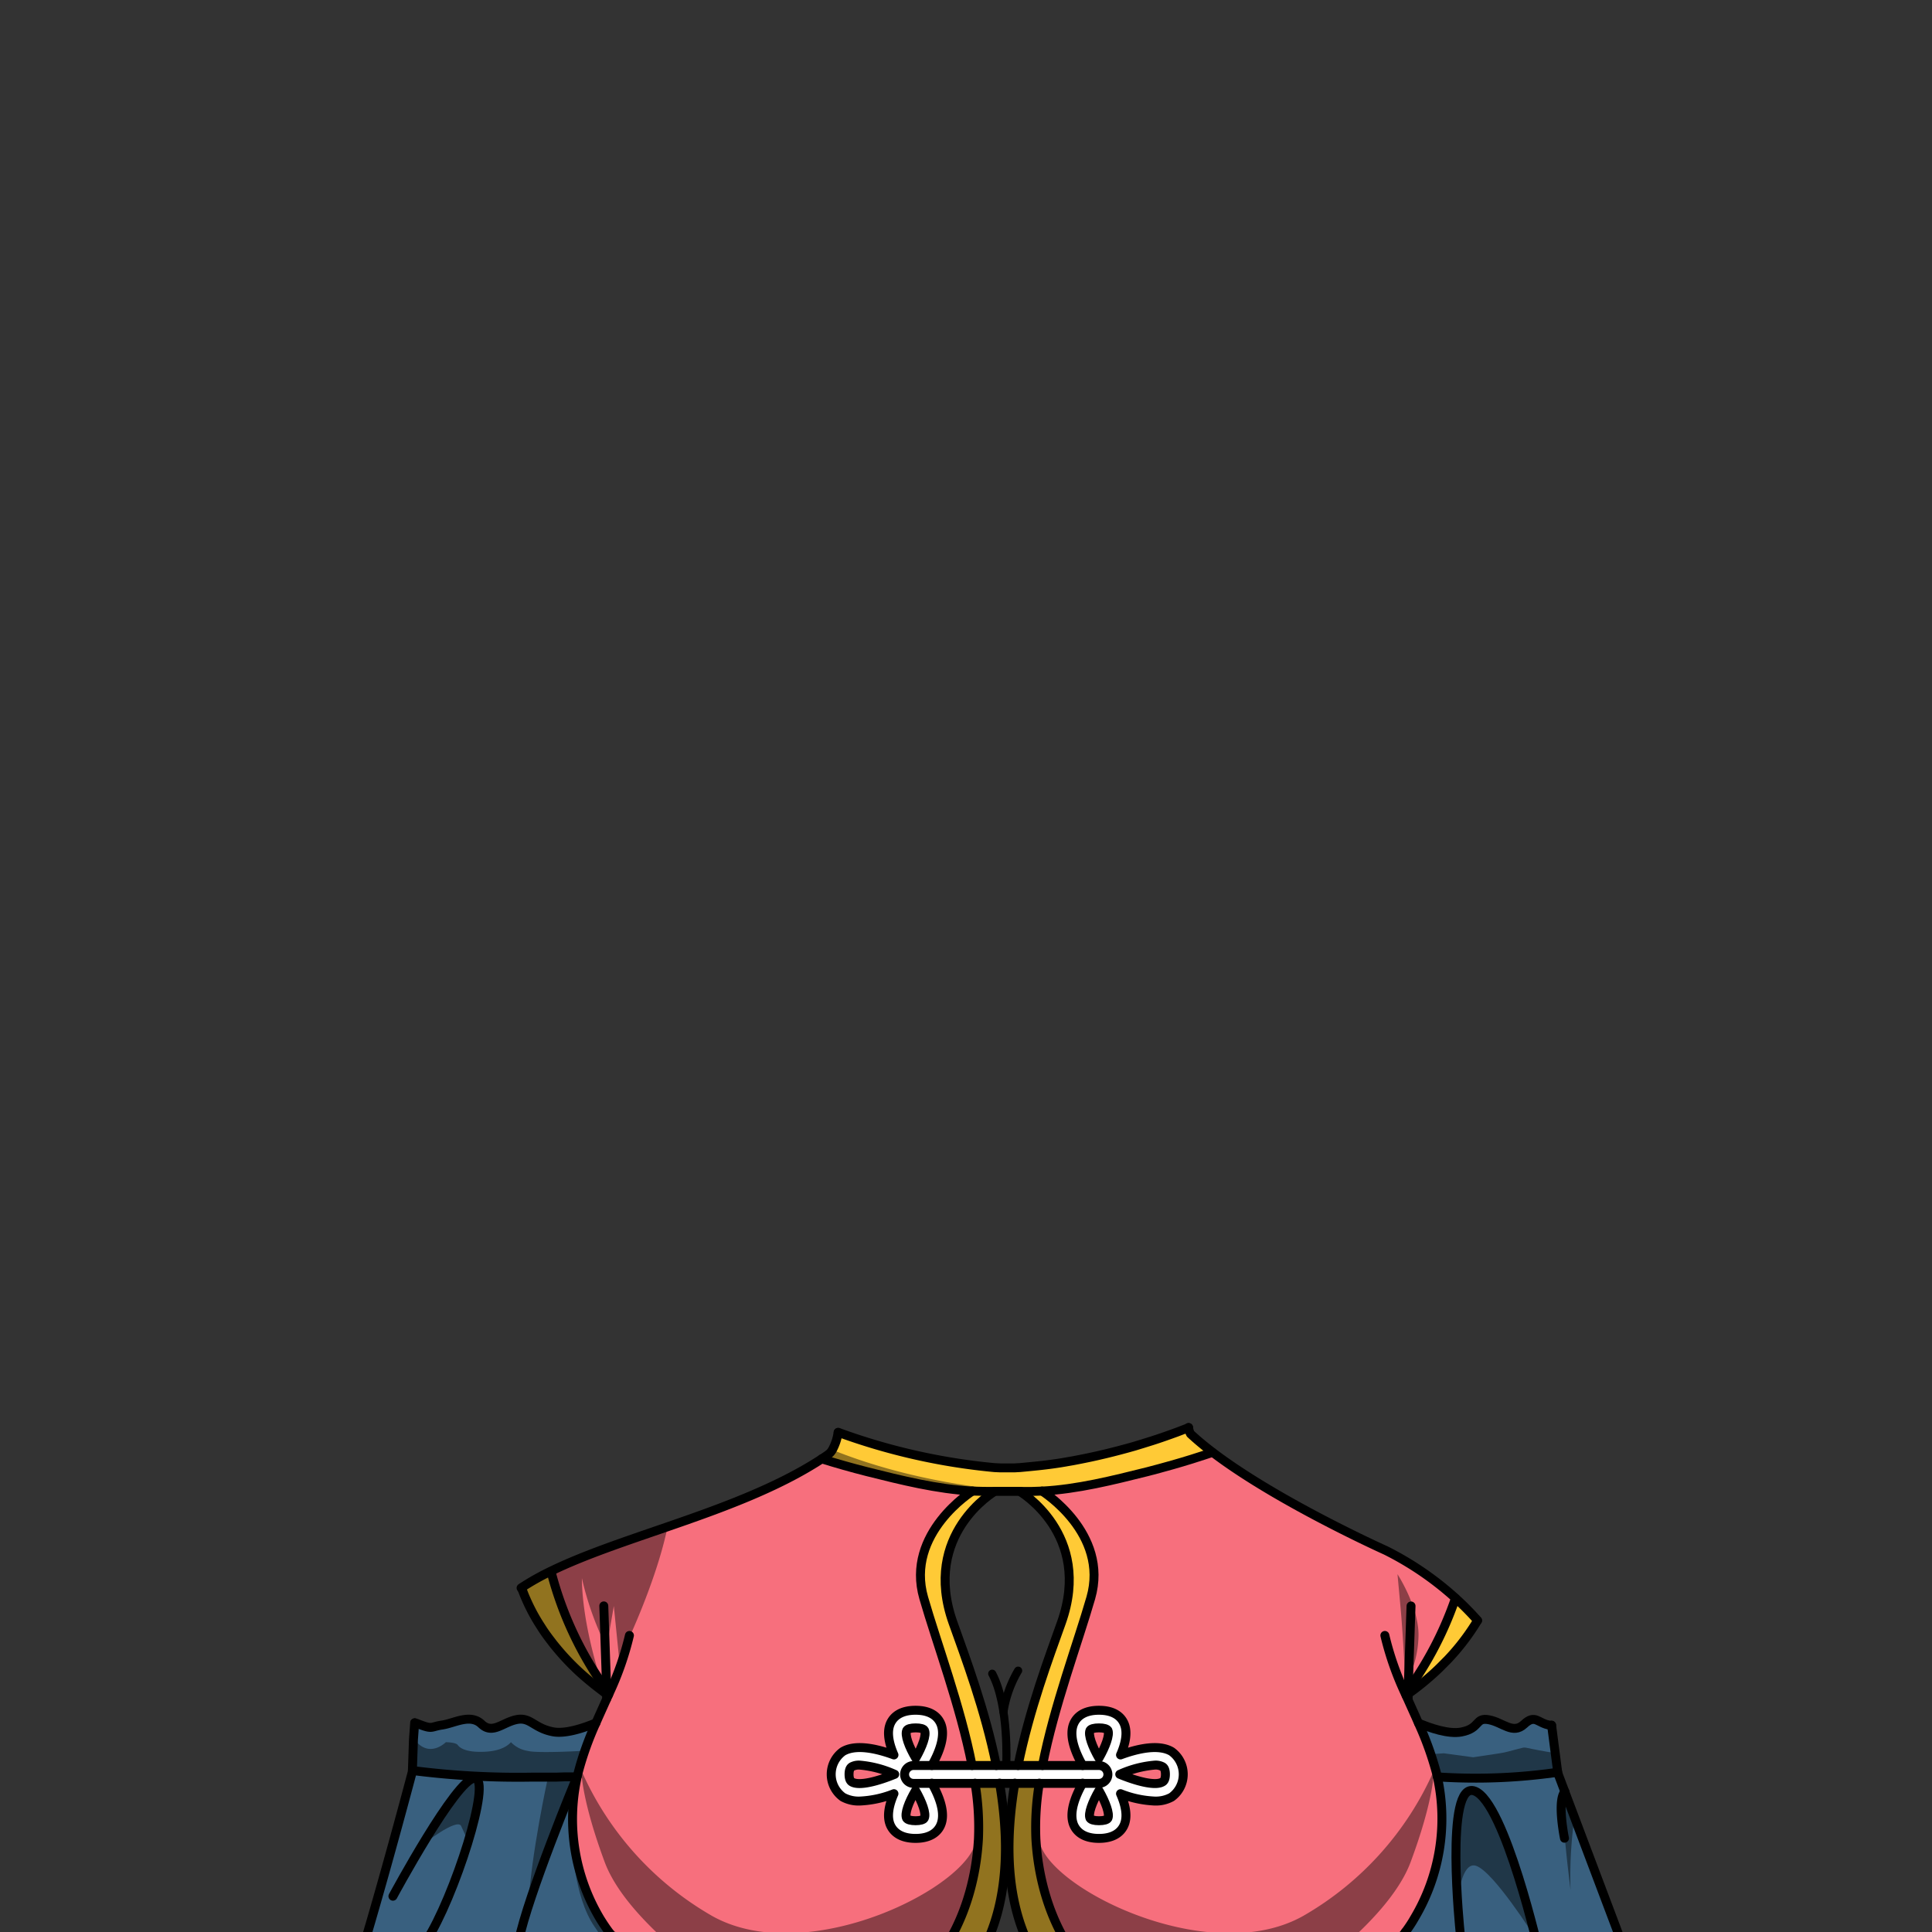 <svg xmlns="http://www.w3.org/2000/svg" viewBox="0 0 432 432">
  <rect x="0" y="0" width="432" height="432" fill="#333333" stroke="none"/>
  <defs>
    <style>.BUNTAI_RED_PANDA_OUTFIT_BUNTAI_RED_PANDA_OUTFIT_41_cls-1{isolation:isolate;}.BUNTAI_RED_PANDA_OUTFIT_BUNTAI_RED_PANDA_OUTFIT_41_cls-2{fill:#fff;}.BUNTAI_RED_PANDA_OUTFIT_BUNTAI_RED_PANDA_OUTFIT_41_cls-3{fill:#39607f;}.BUNTAI_RED_PANDA_OUTFIT_BUNTAI_RED_PANDA_OUTFIT_41_cls-4{fill:#ffca36;}.BUNTAI_RED_PANDA_OUTFIT_BUNTAI_RED_PANDA_OUTFIT_41_cls-5{fill:#f76f7d;}.BUNTAI_RED_PANDA_OUTFIT_BUNTAI_RED_PANDA_OUTFIT_41_cls-6,.BUNTAI_RED_PANDA_OUTFIT_BUNTAI_RED_PANDA_OUTFIT_41_cls-8{fill:none;stroke:#000;stroke-linecap:round;stroke-linejoin:round;}.BUNTAI_RED_PANDA_OUTFIT_BUNTAI_RED_PANDA_OUTFIT_41_cls-6{stroke-width:2px;}.BUNTAI_RED_PANDA_OUTFIT_BUNTAI_RED_PANDA_OUTFIT_41_cls-7{opacity:0.43;mix-blend-mode:multiply;}.BUNTAI_RED_PANDA_OUTFIT_BUNTAI_RED_PANDA_OUTFIT_41_cls-8{stroke-width:1.81px;}</style>
  </defs>
  <g class="BUNTAI_RED_PANDA_OUTFIT_BUNTAI_RED_PANDA_OUTFIT_41_cls-1">
    <g id="outfit">
      <path class="BUNTAI_RED_PANDA_OUTFIT_BUNTAI_RED_PANDA_OUTFIT_41_cls-2" d="M264.56,396.33a.49.49,0,0,0,0-.12c0-.14,0-.26,0-.39a.09.09,0,0,0,0-.05.88.88,0,0,0,0-.16c0-.16-.05-.31-.08-.46a1.1,1.1,0,0,0-.06-.26,5.86,5.86,0,0,0-.21-.67.49.49,0,0,0-.06-.17l0,0a4.65,4.65,0,0,0-.3-.59,1.37,1.37,0,0,0-.13-.2,3.28,3.28,0,0,0-.27-.38c-.05-.06-.1-.13-.16-.19a.43.43,0,0,0-.11-.12,2.28,2.28,0,0,0-.22-.22,2,2,0,0,0-.22-.2l-.23-.17,0,0-.07-.05-.12-.07-.11-.08-.11-.06-.5-.26-.06,0-.09,0-.15-.05a6,6,0,0,0-.85-.27l-.24-.05h-.2a1.08,1.08,0,0,0-.19,0l-.46-.07a3.15,3.15,0,0,0-.44,0c-.24,0-.49,0-.74,0h-.64l-.22,0c-.2,0-.39,0-.58.06l-.26,0h-.05l-.21,0c-.2,0-.4.06-.6.1l-.28.05-.7.14-.12,0h0l-.08,0h0l-.06,0c-.5.12-1,.25-1.49.4l-.31.08h0l-.12,0-.35.11h0l-.48.15-.91.33h0c.17-.4.34-.8.49-1.21s.27-.81.38-1.22a9.58,9.58,0,0,0,.35-2.44q0-.32,0-.63a4.93,4.93,0,0,0-.26-1.21h0a5.55,5.55,0,0,0-.24-.56c0-.1-.11-.19-.17-.29l-.2-.3a.1.1,0,0,0,0-.05l-.19-.24,0-.06h0l-.07-.08-.15-.15-.23-.22h0l-.08-.06-.34-.24-.06,0-.06,0-.29-.17h0l-.08,0-.37-.16-.2-.08-.2-.07-.09,0-.1,0-.06,0-.06,0-.18-.05-.16,0-.2,0h0l-.23,0a.64.64,0,0,0-.2,0l-.12,0-.08,0h-.17l-.33,0h-.69l-.62,0-.5,0-.5.07-.31.06-.47.11,0,0-.23.07h0l-.28.1-.25.1-.24.11-.11.06a4.78,4.78,0,0,0-.83.55,2.73,2.73,0,0,0-.25.23,2.18,2.18,0,0,0-.21.22l-.2.24,0,.05a3.89,3.89,0,0,0-.43.66,2.55,2.55,0,0,0-.13.29.36.36,0,0,1,0,.09h0s0,0,0,0,0,.11-.07.17-.05.15-.07.22,0,0,0,.06h0a.09.09,0,0,0,0,.05.29.29,0,0,0,0,.09.1.1,0,0,0,0,.07.24.24,0,0,0,0,.08,1,1,0,0,0,0,.24h0a0,0,0,0,0,0,0,.4.4,0,0,0,0,.15,6.47,6.47,0,0,0-.05,1.17c0,.11,0,.21,0,.32l0,.31c0,.11,0,.22,0,.33h0l.06.35c0,.21.09.43.14.64s.12.45.19.67a1.42,1.42,0,0,0,.07.22c.11.35.23.7.37,1,0,.14.11.27.17.41l.18.41c.07.16.14.33.22.49l.24.48.44.84c.08.13.15.26.22.39H208.35l.11-.19a23,23,0,0,0,1.1-2.22,1,1,0,0,0,.09-.21l0-.06.07-.16c.06-.15.12-.29.17-.44a3,3,0,0,0,.17-.47c0-.07,0-.14.07-.2a.1.1,0,0,0,0-.07.57.57,0,0,0,0-.14.36.36,0,0,0,0-.11,6.44,6.44,0,0,0,.2-.72.11.11,0,0,0,0,0l0-.11a1.84,1.84,0,0,0,.08-.38.14.14,0,0,0,0-.06.09.09,0,0,1,0-.05.69.69,0,0,1,0-.13h0v0a.08.08,0,0,0,0,0,.22.22,0,0,0,0-.08l.06-.43c0-.13,0-.25,0-.38a6.72,6.72,0,0,0,0-1.1,1.27,1.27,0,0,0,0-.28.13.13,0,0,0,0-.06,3.58,3.58,0,0,0-.09-.45c0-.15-.08-.3-.13-.44a3.23,3.23,0,0,0-.24-.58,5.12,5.12,0,0,0-.45-.7h0a2.11,2.11,0,0,0-.19-.23l-.23-.23a2.73,2.73,0,0,0-.25-.23,3.72,3.72,0,0,0-.48-.35l-.28-.16c-.12-.07-.25-.13-.38-.19l-.13-.06-.37-.14-.41-.12-.19,0-.21-.05-.37-.07h-.11a10.65,10.65,0,0,0-1.45-.1,8.45,8.45,0,0,0-.89,0h-.06l-.24,0a3,3,0,0,0-.42.06H203l-.19,0-.23,0-.41.11h0l-.12,0h0a4.7,4.7,0,0,0-.45.17l-.1.05-.16.07,0,0h0l-.26.14,0,0h0l-.08.05a1.51,1.51,0,0,0-.26.18l-.08,0a0,0,0,0,0,0,0,3.7,3.7,0,0,0-.29.24h0a1,1,0,0,0-.23.22.3.3,0,0,0-.08.08l0,0-.16.18-.14.18a3,3,0,0,0-.2.29c-.06.1-.12.19-.17.29a1.11,1.11,0,0,0-.07.16,3.05,3.05,0,0,0-.13.32,1.18,1.18,0,0,0-.1.3,4.7,4.7,0,0,0-.17.83.29.29,0,0,0,0,.09.49.49,0,0,0,0,.12q0,.3,0,.6a6.79,6.79,0,0,0,0,.78s0,.08,0,.12,0,.2,0,.3l0,.15A8.32,8.32,0,0,0,199,390a6.13,6.13,0,0,0,.18.61c.06.2.13.41.2.61s.15.41.23.61l.26.6h0l-.92-.33-.17-.05h0l-.17-.06-.11,0-.32-.09-.14-.05h0l-.77-.22c-.27-.08-.55-.15-.82-.21s-.52-.13-.78-.18-.73-.15-1.09-.2l-.56-.08-.52-.05-.44,0a10.89,10.89,0,0,0-1.81,0,3.4,3.4,0,0,0-.46.06l-.29.05a6.5,6.5,0,0,0-1.34.4l-.12.05-.24.12-.29.16-.23.13a3.25,3.25,0,0,0-.34.25l-.25.21-.09.08a2.28,2.28,0,0,0-.22.22,2.62,2.62,0,0,0-.22.25l-.1.12-.1.14a5.25,5.25,0,0,0-.74,1.48,1.82,1.82,0,0,0-.07.25,6.76,6.76,0,0,0-.17.83.77.77,0,0,0,0,.15.17.17,0,0,0,0,.07,2.45,2.45,0,0,0,0,.27.41.41,0,0,0,0,.11c0,.17,0,.35,0,.53a8.37,8.37,0,0,0,0,.89l0,.26a2,2,0,0,0,0,.24l0,.16.06.25a3,3,0,0,0,.08.32s0,.05,0,.07.08.23.13.35h0v0c0,.1.09.2.13.29l.1.21a4.25,4.25,0,0,0,.27.46.61.61,0,0,0,.07.1,1.33,1.33,0,0,0,.14.19,2.11,2.11,0,0,0,.19.23l.13.15a4.32,4.32,0,0,0,.45.42l.13.1.05,0a4.44,4.44,0,0,0,.5.34,4.06,4.06,0,0,0,.51.26,4.33,4.33,0,0,0,.54.21h0l.23.08.09,0,.28.07h0l.12,0,.42.08c.32.05.65.08,1,.1h1l.46,0h0l.68-.07H194l.12,0h.05l.17,0h.07l.28,0,.28-.05.24,0c.61-.12,1.22-.27,1.83-.43s1-.28,1.47-.44l0,0c.44-.14.88-.29,1.31-.45h0l-.18.42c-.13.31-.25.62-.36.94a4.11,4.11,0,0,0-.15.46c-.07.21-.13.41-.18.61a8.32,8.32,0,0,0-.23,1.08c0,.1,0,.2,0,.3s0,.11,0,.16,0,.07,0,.11a.49.49,0,0,0,0,.12.66.66,0,0,0,0,.14v.05a.66.66,0,0,0,0,.14v0a1.77,1.77,0,0,0,0,.23,2.53,2.53,0,0,0,0,.28s0,0,0,0a0,0,0,0,0,0,0h0a.66.66,0,0,0,0,.14,1,1,0,0,0,0,.24,5.54,5.54,0,0,0,.2,1,.83.83,0,0,0,.06.21l0,.08a1.72,1.72,0,0,0,.07.21l0,0a1.89,1.89,0,0,0,.11.25,4.57,4.57,0,0,0,.61.89l.13.15a4.44,4.44,0,0,0,.55.49l.1.07.26.17.11.07a3.9,3.9,0,0,0,.35.19l.3.14h0a3.4,3.4,0,0,0,.34.12l.25.08a4,4,0,0,0,.64.16l.23.05.42.05.09,0,.21,0h.89c3.4,0,4.87-1.47,5.51-2.71,1.41-2.78-.26-6.8-1.87-9.64h33.73c-1.61,2.84-3.28,6.86-1.87,9.64.64,1.24,2.11,2.71,5.51,2.71h.87l.26,0c.15,0,.29,0,.43-.06l.37-.07h0a5.93,5.93,0,0,0,1.44-.48l.23-.12s0,0,0,0l.15-.08a1.37,1.37,0,0,0,.2-.13l.11-.08h0a3.87,3.87,0,0,0,.53-.44h0l.1-.12h0s0,0,0,0v0l.07-.07h0l.16-.2,0,0h0a.35.35,0,0,0,.05-.08,1.07,1.07,0,0,0,.15-.22s0,0,0,0a2.57,2.57,0,0,0,.23-.38,5.55,5.55,0,0,0,.24-.56h0a4.93,4.93,0,0,0,.26-1.21q0-.31,0-.63a9.58,9.58,0,0,0-.35-2.44c-.11-.41-.24-.82-.38-1.22s-.32-.82-.49-1.21h0l.68.24.51.17c.46.16.93.3,1.4.43l.61.16.65.16.32.08a.3.3,0,0,1,.13,0h0l.42.08h.06l.49.07.17,0,.31,0,.72.08.24,0h1.34l.63,0,.38,0,.08,0,.29-.05.46-.1.1,0,.07,0,.46-.15.06,0h0a2.65,2.65,0,0,0,.42-.18h0a3,3,0,0,0,.4-.21l.16-.1.17-.12.1-.08h0a.39.39,0,0,0,.1-.08l.07-.06h0a.75.75,0,0,0,.14-.12l.05,0a1.29,1.29,0,0,0,.17-.16l.12-.11a4.42,4.42,0,0,0,.52-.67,1.63,1.63,0,0,0,.11-.17.83.83,0,0,0,.09-.16l0-.08a.75.75,0,0,0,.07-.12l.13-.27h0l.1-.27s0,0,0-.05a.11.11,0,0,1,0-.05l0-.07a3.37,3.37,0,0,0,.1-.34.38.38,0,0,0,0-.1,1.6,1.6,0,0,0,.07-.33.61.61,0,0,0,0-.13v-.05s0,0,0,0h0c0-.05,0-.1,0-.15a1,1,0,0,0,0-.18.09.09,0,0,1,0,0,.53.53,0,0,0,0-.13.61.61,0,0,0,0-.14c0-.21,0-.42,0-.65S264.57,396.47,264.56,396.33Zm-74.06,2.13-.12-.09a1.2,1.2,0,0,1-.45-.81,3.15,3.15,0,0,1-.09-.82,3,3,0,0,1,.09-.81,1.15,1.15,0,0,1,.08-.28l.05-.12a.31.31,0,0,1,.05-.1.69.69,0,0,1,.19-.24l.08-.07.12-.09.34-.16a4,4,0,0,1,.41-.11l.29,0a4.68,4.68,0,0,1,.66,0h.3l.31,0,.46,0c.42.05.87.13,1.34.23l.43.1.44.11.38.1.84.24c1.11.34,2.25.76,3.35,1.21C196.33,398.27,192.13,399.43,190.5,398.46Zm12.26-11.54a1,1,0,0,1,.65-.41h0l.19,0h.07a3.66,3.66,0,0,1,.61-.07h1l.18,0h.05l.25,0,.13,0,.12,0a1.36,1.36,0,0,1,.4.18.48.48,0,0,1,.11.09l.1.12a.58.58,0,0,1,.05.14h0a.42.42,0,0,1,0,.16.77.77,0,0,1,0,.15.28.28,0,0,1,0,.09,3.55,3.55,0,0,1-.12,1.1c0,.08,0,.17-.06.27s-.05.19-.08.28-.12.39-.19.59c-.15.4-.33.83-.53,1.28a2.39,2.39,0,0,1-.13.28c-.12.26-.26.54-.4.81,0,.09-.08.17-.13.26s-.15.26-.22.39-.14.26-.22.39c-.23-.39-.44-.78-.64-1.17s-.26-.52-.38-.77c-.24-.53-.45-1-.62-1.51-.06-.16-.11-.32-.16-.47s-.09-.33-.13-.48-.06-.26-.08-.38a.57.57,0,0,1,0-.18.88.88,0,0,1,0-.16,2.79,2.79,0,0,1,0-.77A.94.94,0,0,1,202.76,386.92Zm4,19.18a.76.76,0,0,1,0,.16.85.85,0,0,1,0,.17,1.21,1.21,0,0,1-.05.14l0,.06-.05.06h0l-.14.1-.14.07-.14.06-.2.06a4.71,4.71,0,0,1-1.24.14h-.43l-.29,0-.27,0-.08,0-.28-.07a1.34,1.34,0,0,1-.3-.12.21.21,0,0,1-.1-.06.4.4,0,0,1-.12-.1.35.35,0,0,1-.08-.1c-.51-1,.48-3.67,2-6.21.16.28.32.56.46.84s.25.48.37.72a.54.54,0,0,1,.05.11c.09.17.17.35.25.52.16.36.31.71.43,1l.18.53.11.32c0,.11.06.22.08.32a3.67,3.67,0,0,1,.09.43c0,.13,0,.26.05.38a.38.38,0,0,1,0,.1A2.93,2.93,0,0,1,206.79,406.1Zm40.89.48a.4.4,0,0,1-.14.15,1.07,1.07,0,0,1-.21.13,2.09,2.09,0,0,1-.3.11l-.28.07a5.19,5.19,0,0,1-1,.09,5,5,0,0,1-1.1-.11l-.31-.08-.17-.07-.14-.07a.71.71,0,0,1-.14-.1h0a.47.47,0,0,1-.09-.12,1.25,1.25,0,0,1-.1-.31,2.13,2.13,0,0,1,0-.37,7.75,7.75,0,0,1,.74-2.82q.15-.37.33-.75l.18-.39c.13-.26.26-.52.4-.78s.29-.51.44-.77l.21.38.32.59.1.19c.13.26.26.52.38.78s.23.5.33.75a1.3,1.3,0,0,1,.08.17l.07.19c.06.15.11.3.16.45s.1.29.14.43.06.17.08.25a1.74,1.74,0,0,1,.05.22,3.56,3.56,0,0,1,.14.79.92.92,0,0,1,0,.16A1.57,1.57,0,0,1,247.68,406.58Zm-.16-17.39c-.05.15-.1.31-.16.47a15.1,15.1,0,0,1-.62,1.51c-.12.26-.25.52-.38.78l-.28.52-.35.64c-.15-.26-.3-.51-.44-.77s-.27-.52-.4-.78l-.18-.39q-.18-.37-.33-.75c-.08-.19-.15-.38-.22-.56a8,8,0,0,1-.48-1.75,2.25,2.25,0,0,1,0-.44v-.07a2.13,2.13,0,0,1,0-.37,1.25,1.25,0,0,1,.1-.31.47.47,0,0,1,.09-.12,1.61,1.61,0,0,1,.83-.35,1.46,1.46,0,0,1,.31,0c.11,0,.23,0,.35,0h.75a4.24,4.24,0,0,1,.54.06.57.57,0,0,1,.18,0l.25.06.14.05a.31.31,0,0,1,.13.06.6.6,0,0,1,.24.16.53.53,0,0,1,.1.12.94.94,0,0,1,.1.31,2.25,2.25,0,0,1,0,.38A5.55,5.55,0,0,1,247.52,389.19ZM260.35,398a.57.57,0,0,1-.08.13.84.84,0,0,1-.26.27l-.08,0c-.86.51-2.42.44-4.25,0-.24-.05-.49-.11-.73-.18l-.74-.2c-.74-.21-1.5-.47-2.25-.74L250.9,397l-.52-.21c.35-.14.69-.28,1.05-.41s.59-.23.89-.33l.3-.1,1.18-.39c.27-.08.53-.16.78-.22.51-.14,1-.26,1.48-.36l.7-.12.66-.09h.18l.33,0h.31a3.45,3.45,0,0,1,1.69.35c.18.11.66.39.66,1.71A2.76,2.76,0,0,1,260.35,398Z" />
      <path class="BUNTAI_RED_PANDA_OUTFIT_BUNTAI_RED_PANDA_OUTFIT_41_cls-3" d="M367.32,446.81H295.26c.34-.14.68-.28,1-.44l.43-.19c.23-.1.46-.2.69-.32s.68-.31,1-.49l1-.51.75-.42c.35-.18.69-.38,1-.59s.58-.34.86-.52.37-.23.55-.35a43.28,43.28,0,0,0,5.41-4.11c.28-.25.55-.49.82-.75s.67-.63,1-1a.47.47,0,0,0,.1-.1c.37-.36.74-.74,1.09-1.13.19-.19.37-.4.55-.6s.42-.46.61-.7a6.55,6.55,0,0,0,.49-.58l0,0c.22-.26.44-.53.65-.8s.62-.8.92-1.21.62-.86.91-1.3l.22-.33c.21-.31.41-.63.61-1l0,0,.18-.29.08-.13c.25-.42.5-.84.74-1.27.48-.86.92-1.73,1.34-2.62.25-.54.49-1.09.72-1.64q.71-1.68,1.26-3.42c.08-.24.16-.48.23-.73.22-.7.41-1.41.58-2.12.07-.27.14-.54.19-.81.17-.69.31-1.39.43-2.09l.09-.51q.08-.4.12-.81c0-.28.09-.57.12-.85.1-.73.17-1.47.22-2.21,0-.25,0-.5.05-.75a2.28,2.28,0,0,0,0-.26.21.21,0,0,0,0-.11h0c0-.3,0-.59,0-.88,0-1.1,0-2.21,0-3.31,0-.34,0-.69-.06-1s0-.68-.09-1-.05-.59-.09-.88c0-.11,0-.22,0-.33,0-.28-.07-.56-.11-.83s-.1-.68-.16-1-.12-.68-.18-1-.15-.76-.24-1.14-.13-.57-.2-.85c0-.07,0-.14-.05-.21-.07-.28-.14-.55-.22-.82s-.09-.33-.14-.49-.06-.23-.1-.35-.15-.51-.23-.77-.1-.32-.16-.49c-.13-.43-.27-.85-.42-1.28s-.3-.85-.46-1.27-.27-.72-.41-1.07c-.4-1-.82-2.06-1.26-3.09l-.6-1.37h0c2.6,1.08,6.7,2.49,9.52,2,4.38-.81,3.08-3.37,6.21-2.75s5.37,3.38,7.87,1,3.06-.18,5.78.22l.37,0,.81,6.24.56,4.28,0,.21.31.83,1.25,3.31h0l0,0,2.34,6.2Z" />
      <path class="BUNTAI_RED_PANDA_OUTFIT_BUNTAI_RED_PANDA_OUTFIT_41_cls-3" d="M155.17,446.81H77.65c5.16-15.36,13.62-47.13,14.5-50.47l.06-.23a.32.32,0,0,1,0-.06l.24-7.12.27-3.7a5,5,0,0,1,.62.2c3.55,1.38,2.79.7,5.5.3s6.27-2.57,8.78-.22,4.74-.41,7.87-1,3.83,1.94,8.22,2.75c2.81.52,6.91-.89,9.51-2h0l-.6,1.37c-.08.19-.15.37-.23.55-.18.43-.36.86-.53,1.29s-.39,1-.57,1.45l0,.12a1.34,1.34,0,0,0-.07.18c-.11.29-.22.57-.32.86l-.15.4,0,.08q-.28.78-.54,1.56c-.06.18-.12.36-.17.53s-.11.35-.16.52l-.15.49c0,.12-.07.25-.1.37s-.07.24-.1.36c-.11.36-.2.72-.29,1.08s-.13.57-.2.85h0c-.17.76-.32,1.52-.44,2.29s-.24,1.53-.32,2.31-.15,1.5-.18,2.25q0,.39,0,.78c0,.15,0,.3,0,.45a.33.33,0,0,0,0,.14c0,.29,0,.59,0,.88s0,.57,0,.86,0,.57,0,.86a1.09,1.09,0,0,0,0,.18c0,.39,0,.79.06,1.18v0c0,.26,0,.52.06.77,0,0,0,0,0,0,0,.26,0,.52.07.78s.05.52.09.78.06.52.1.78.07.52.12.77a2.54,2.54,0,0,0,0,.29,2.5,2.5,0,0,0,.05.29,1.84,1.84,0,0,0,0,.25c0,.23.07.46.12.68a2.61,2.61,0,0,0,.06.27c0,.08,0,.15,0,.23a0,0,0,0,0,0,0c0,.12,0,.25.08.38s.08.39.13.58a.13.13,0,0,0,0,.06c0,.19.09.38.14.56s.1.43.16.64a5.12,5.12,0,0,0,.15.56l.09.33a.65.65,0,0,0,0,.13.36.36,0,0,0,0,.11h0s0,0,0,0v0c.05.23.12.46.19.68l.12.38c.09.29.19.57.29.85a1.09,1.09,0,0,0,0,.17h0c0,.08.05.15.07.22s.15.41.23.61.06.18.1.27.12.33.19.49.21.55.33.82a3.79,3.79,0,0,0,.18.42l0,.08,0,.12c.12.28.25.56.38.84l.18.39.1.21.24.49c.26.53.53,1.05.82,1.56l.09.18a1.49,1.49,0,0,0,.14.24s0,0,0,.06a4.25,4.25,0,0,0,.27.46.75.75,0,0,0,.07.12.36.36,0,0,0,0,.09l.18.3h0v0c.15.24.3.48.46.71s.29.47.44.7a2.43,2.43,0,0,0,.2.28c.17.27.35.54.55.8l.23.33.15.21c.06.09.13.17.2.26l.06.08c.26.33.5.67.76,1a.53.53,0,0,0,.1.12,2.61,2.61,0,0,0,.22.27l.18.22.08.08a1.46,1.46,0,0,0,.16.21c.13.17.27.33.41.49l.31.36.08.08a.27.27,0,0,0,.07.08l.43.48.16.17c.4.43.81.85,1.22,1.26l.77.74.5.47.13.12.95.84.07,0q.38.33.75.63s0,0,0,0l.44.35.06.05.55.43.79.59c.19.14.37.28.57.41s.49.35.74.51.42.3.64.44l.07,0,.89.56.53.32c.39.24.78.47,1.18.69l.12.07.11.06.42.22,1.08.57.23.12.16.08c.38.18.75.36,1.14.53s.82.37,1.24.54l.09,0Z" />
      <path class="BUNTAI_RED_PANDA_OUTFIT_BUNTAI_RED_PANDA_OUTFIT_41_cls-4" d="M231.63,411.22a60.12,60.12,0,0,1,.77-12.5h-5.48C223.81,417.2,225.32,437,242,449a88.36,88.36,0,0,0,22.58,3.61L251,445.84C240.69,441.84,232.61,428,231.63,411.22Z" />
      <path class="BUNTAI_RED_PANDA_OUTFIT_BUNTAI_RED_PANDA_OUTFIT_41_cls-4" d="M218,398.72a60.09,60.09,0,0,1,.76,12.5c-1,16.82-9.05,30.62-19.36,34.62l-13.56,5.09A151,151,0,0,0,208.45,449c16.67-12,18.18-31.81,15.06-50.29Z" />
      <path class="BUNTAI_RED_PANDA_OUTFIT_BUNTAI_RED_PANDA_OUTFIT_41_cls-4" d="M135.61,378.8h0l-.32-.23h0l-.08-.07-.14-.11-.09-.07-1-.76q-2-1.53-3.93-3.24c-.62-.55-1.22-1.12-1.81-1.7l0,0c-.59-.58-1.17-1.18-1.74-1.79s-1.31-1.45-1.93-2.2c-.47-.55-.92-1.12-1.35-1.69-.77-1-1.51-2-2.2-3.11-.4-.61-.78-1.22-1.15-1.85a41.42,41.42,0,0,1-2.17-4.25q-.37-.85-.72-1.74c-.12-.3-.24-.6-.34-.91a55.83,55.83,0,0,1,6.59-3.72,78.82,78.82,0,0,0,11.37,25c.34.5.69,1,1,1.47h0c0,.24,0,.48,0,.72a2.32,2.32,0,0,0,0,.24Z" />
      <path class="BUNTAI_RED_PANDA_OUTFIT_BUNTAI_RED_PANDA_OUTFIT_41_cls-4" d="M330.39,362.34l-.08.13c-.22.36-.44.72-.67,1.08a50.68,50.68,0,0,1-6,7.62c-.32.35-.66.69-1,1-.68.68-1.37,1.34-2.08,2a61.87,61.87,0,0,1-5.72,4.6h0c0-.32,0-.64,0-1v0h0a78.2,78.2,0,0,0,10.58-20.45A62.9,62.9,0,0,1,330.39,362.34Z" />
      <path class="BUNTAI_RED_PANDA_OUTFIT_BUNTAI_RED_PANDA_OUTFIT_41_cls-4" d="M271.1,324.76l-1.8.6c-.77.25-1.55.51-2.34.75l-.56.18-2.11.64-2.13.62c-1,.29-2,.56-3,.83l-2.6.69C248.8,331,240.93,333,233,333.41l.13.08.08.06,0,0,.11.08.13.08v0l0,0,.22.16c.17.11.36.25.58.42l.09.07c.25.18.52.4.82.64l.22.19.23.19a6.2,6.2,0,0,1,.48.43c.33.29.67.6,1,.94l.14.13.13.13.26.26h0c.45.45.91.93,1.36,1.46l.28.32.33.4a1.13,1.13,0,0,0,.1.13l.11.13.26.34.16.2.11.16c.17.21.32.43.47.65s.2.29.3.45l.08.13c.23.34.44.69.65,1.05s.27.47.4.72l.06.1.1.2c.11.21.22.43.32.65s.11.22.15.33a2.65,2.65,0,0,1,.18.42,2.44,2.44,0,0,1,.1.24,1.48,1.48,0,0,1,.12.29l.11.27,0,.09.21.61a2.25,2.25,0,0,1,.08.24,2,2,0,0,1,.07.23h0l0,.11c.08.26.15.52.21.79a.13.13,0,0,1,0,.06l0,.12a.14.14,0,0,1,0,.06l0,.1a1.55,1.55,0,0,0,0,.21.17.17,0,0,0,0,.07.58.58,0,0,1,0,.14.11.11,0,0,1,0,.08,2,2,0,0,1,.08.43,0,0,0,0,1,0,0,2,2,0,0,1,0,.26.58.58,0,0,1,0,.19,1,1,0,0,1,0,.18s0,.08,0,.12h0s0,0,0,0c0,.21,0,.43.06.65s0,.47,0,.71a14,14,0,0,1,0,1.45v0c0,.13,0,.25,0,.38a.53.53,0,0,0,0,.13l-.06.62c0,.27-.06.53-.1.79s-.09.53-.14.79-.08.4-.13.6-.17.68-.27,1c0,.16-.09.32-.13.48s-.09.32-.14.48l-.06.2c-.17.58-.36,1.17-.54,1.78s-.42,1.37-.64,2.07L241,366.67l-.36,1.13c-.13.37-.25.75-.37,1.14-.25.77-.5,1.54-.75,2.33l-.36,1.12c-.37,1.16-.74,2.35-1.11,3.55-.1.31-.2.62-.29.93l-.12.41c-.25.82-.5,1.64-.74,2.47-.11.34-.21.69-.31,1.05s-.22.73-.32,1.1l-.09.33h0c0,.18-.09.35-.14.52-.13.45-.26.91-.38,1.37a1.33,1.33,0,0,0,0,.19c-.1.33-.18.66-.27,1-.05.17-.09.34-.13.51s-.09.32-.13.49a.47.47,0,0,0,0,.17l0,.12,0,.13a.19.19,0,0,0,0,.08.27.27,0,0,0,0,.12c-.19.74-.38,1.48-.55,2.22-.27,1.07-.52,2.15-.75,3.22-.18.8-.34,1.61-.5,2.41h-5.44c2.55-12.57,6.94-24.19,9.7-31.94.16-.44.3-.87.43-1.3s.26-.85.37-1.27c.16-.59.3-1.17.41-1.74.05-.24.1-.47.14-.71.07-.41.13-.79.18-1.18s.1-.77.13-1.15.06-.75.08-1.11a23.51,23.51,0,0,0-.07-3.16l-.09-.81-.06-.45c0-.12,0-.25-.05-.37a20.39,20.39,0,0,0-.55-2.45.28.28,0,0,0,0-.12h0c-.06-.19-.11-.39-.17-.57s-.12-.38-.19-.56-.19-.55-.3-.81a1.09,1.09,0,0,0-.09-.23c-.13-.34-.28-.68-.43-1s-.33-.71-.51-1.05-.35-.64-.53-.95-.38-.62-.57-.92c-.07-.12-.15-.24-.23-.36l-.11-.15a25.44,25.44,0,0,0-3.08-3.69c-.15-.16-.31-.31-.47-.46-.33-.32-.66-.61-1-.87l-.43-.36a16.73,16.73,0,0,0-1.53-1.15l-.19-.13-.4-.26h-.22c-.59,0-1.2-.06-1.79-.1l-.8-.09-.8.09c-.6,0-1.21.08-1.8.1h-.23l-.09.06a2,2,0,0,0-.3.19l-.17.12-.07,0-.07.05-.13.1h0c-.29.2-.66.47-1.07.81a3.15,3.15,0,0,0-.3.24c-.39.32-.82.7-1.27,1.12l-.49.49-.51.51-.14.15c-.22.23-.44.48-.66.73s-.66.77-1,1.19c-.16.2-.31.4-.46.62s-.3.42-.44.64-.32.48-.47.72-.37.63-.55,1-.42.78-.62,1.19l-.12.25,0,.08c-.24.52-.46,1.08-.68,1.64l-.1.27-.05.12c-.08.22-.15.45-.22.68-.16.49-.3,1-.43,1.49s-.23,1-.32,1.53c0,.3-.1.6-.13.91s-.05.43-.07.64l-.06.76,0,.73c0,.51,0,1,0,1.57,0,.26,0,.53,0,.8s0,.4,0,.59l.06.58c0,.18,0,.37.07.56,0,.35.1.7.17,1.05s.08.45.13.68c.11.63.26,1.26.44,1.91.11.42.23.84.37,1.27.06.22.13.43.2.65s.16.43.23.65c.18.48.35,1,.54,1.5.09.26.18.52.28.78.19.52.38,1.07.58,1.62l.15.43.14.42c.12.32.24.65.35,1s.18.51.28.77c.21.59.42,1.19.63,1.81,1.48,4.23,3,9,4.44,14.09,0,.12.07.23.1.35.2.74.4,1.49.59,2.25l.57,2.28c.37,1.54.72,3.09,1,4.66h-5.42c-.16-.83-.34-1.66-.52-2.49a1.46,1.46,0,0,0-.05-.2c0-.1-.05-.22-.08-.32a1.5,1.5,0,0,0-.06-.29s0,0,0-.05a.36.36,0,0,0,0-.11.08.08,0,0,0,0-.05.43.43,0,0,0,0-.11s0,0,0,0c-.08-.39-.17-.78-.27-1.16l-.12-.52,0-.13c-.37-1.53-.76-3.06-1.18-4.58h0l-.69-2.5c-.21-.73-.42-1.45-.64-2.18,0-.19-.11-.37-.16-.55l-.12-.44a5.76,5.76,0,0,1-.18-.59c-.12-.4-.24-.79-.37-1.19-.33-1.09-.66-2.17-1-3.23l-.18-.57-.06-.18c-.18-.59-.37-1.17-.55-1.74-.28-.89-.56-1.76-.84-2.62q-.56-1.72-1.08-3.39l-.7-2.17c-.14-.45-.29-.9-.43-1.35,0-.08-.05-.16-.07-.24l-.21-.66c-.09-.29-.19-.59-.27-.88l-.52-1.75c-.12-.4-.24-.8-.35-1.19s-.19-.69-.27-1c0-.1,0-.21-.07-.31-.09-.43-.17-.84-.22-1.26,0-.12,0-.23-.05-.35l0-.26a16.77,16.77,0,0,1-.1-1.85c0-.31,0-.63,0-.93a2.26,2.26,0,0,1,0-.27c0-.31.05-.61.09-.91s.1-.68.16-1,.13-.67.21-1,.18-.71.28-1,.16-.5.25-.75a2.09,2.09,0,0,1,.11-.3q.28-.78.63-1.5a.75.75,0,0,1,.08-.18q.19-.41.39-.78c.29-.56.61-1.1.94-1.61l.4-.62.1-.14c.12-.18.25-.36.38-.53a29.06,29.06,0,0,1,3.89-4.36c.34-.32.67-.61,1-.87l.46-.38.42-.34c.41-.33.77-.59,1.06-.8l.47-.33.22-.14.07,0c-7.94-.44-15.8-2.4-23.54-4.34q-5.16-1.31-10.14-2.87l.12-.08c.43-.28.85-.56,1.26-.85a3.34,3.34,0,0,0,1-1.07,11.33,11.33,0,0,0,1.31-3.92,138.5,138.5,0,0,0,34.94,8,6.41,6.41,0,0,0,1.31-.05l.23,0h0c.4-.05.81-.11,1.21-.14h.17c.39,0,.81.08,1.21.14h0l.3,0a6.07,6.07,0,0,0,.85.06l.41,0c2.66-.25,5.3-.58,7.94-1l1.13-.17c.47-.08.94-.15,1.4-.24l1.33-.23.32-.06,1.39-.27,1.09-.22c.91-.18,1.81-.38,2.7-.58l1.76-.41q3.33-.79,6.6-1.74l1.08-.33c.31-.1.62-.18.94-.29l1.92-.6c1.28-.41,2.56-.85,3.82-1.3l1.58-.57,2.46-.94.22-.08a3.87,3.87,0,0,0,.43,1.43C267.65,322,269.3,323.39,271.1,324.76Z" />
      <path class="BUNTAI_RED_PANDA_OUTFIT_BUNTAI_RED_PANDA_OUTFIT_41_cls-5" d="M206.67,386.91c-.18-.34-.91-.55-1.95-.55s-1.78.21-2,.55c-.51,1,.48,3.67,2,6.21C206.18,390.58,207.18,387.92,206.67,386.91Z" />
      <path class="BUNTAI_RED_PANDA_OUTFIT_BUNTAI_RED_PANDA_OUTFIT_41_cls-5" d="M190.5,395c-.17.11-.65.39-.65,1.71s.48,1.61.65,1.72c1.64,1,5.85-.19,9.56-1.72a23.89,23.89,0,0,0-7.86-2.06A3.38,3.38,0,0,0,190.5,395Z" />
      <path class="BUNTAI_RED_PANDA_OUTFIT_BUNTAI_RED_PANDA_OUTFIT_41_cls-5" d="M202.76,406.57c.18.34.91.55,2,.55s1.77-.21,1.95-.56c.51-1-.49-3.65-1.95-6.19C203.25,402.91,202.25,405.57,202.76,406.57Z" />
      <path class="BUNTAI_RED_PANDA_OUTFIT_BUNTAI_RED_PANDA_OUTFIT_41_cls-5" d="M243.77,406.56c.19.35.91.56,2,.56s1.77-.21,2-.55c.51-1-.49-3.66-2-6.2C244.26,402.91,243.26,405.56,243.77,406.56Z" />
      <path class="BUNTAI_RED_PANDA_OUTFIT_BUNTAI_RED_PANDA_OUTFIT_41_cls-5" d="M247.68,386.91c-.18-.34-.91-.55-2-.55s-1.77.21-2,.55c-.51,1,.49,3.67,2,6.21C247.19,390.58,248.19,387.92,247.68,386.91Z" />
      <path class="BUNTAI_RED_PANDA_OUTFIT_BUNTAI_RED_PANDA_OUTFIT_41_cls-5" d="M259.93,398.45c.18-.1.66-.39.66-1.71s-.48-1.6-.66-1.71a3.32,3.32,0,0,0-1.69-.35,23.89,23.89,0,0,0-7.86,2.06C254.1,398.27,258.31,399.42,259.93,398.45Z" />
      <path class="BUNTAI_RED_PANDA_OUTFIT_BUNTAI_RED_PANDA_OUTFIT_41_cls-5" d="M218.87,408.62c0,.88,0,1.75-.07,2.6-1,16.83-9.05,30.62-19.37,34.62l-2.85,1.07-10.7,4h0c-2,0-4.07,0-6.19-.05l-1.33-.05-.62,0-.69,0-1.7-.1-1.35-.1h-.06l-1.65-.13-.37,0h0l-.23,0h-.06l-.57-.06c-.4,0-.81-.08-1.22-.14l-.45-.05-.92-.11c-.13,0-.26,0-.39-.06l-1.55-.22c-.89-.14-1.77-.28-2.66-.44l-.5-.1-1.17-.23-1.46-.31-1.41-.39c-.47-.14-.94-.28-1.4-.44s-.71-.23-1.06-.37l-.32-.11-1.08-.42-.28-.11-.37-.15-.44-.18-.8-.36-1.3-.61-.23-.12-1.08-.57c-.44-.23-.86-.47-1.29-.72a1.35,1.35,0,0,1-.26-.15l-.81-.49-.89-.56-.06,0-.09-.07c-.37-.24-.75-.49-1.11-.75a1.07,1.07,0,0,1-.19-.13c-.39-.27-.76-.55-1.14-.83l-.22-.17c-.37-.29-.73-.57-1.09-.87-1.1-.89-2.16-1.85-3.17-2.85-.32-.31-.63-.63-.94-1l-.28-.3-.16-.17-.43-.48a.27.27,0,0,1-.07-.08l-.08-.08-.31-.36-.33-.4c-.12-.13-.23-.27-.34-.4s-.26-.31-.38-.47L137,433l-.33-.43c-.11-.15-.23-.3-.33-.45-.59-.8-1.15-1.61-1.67-2.45-.16-.23-.31-.47-.46-.71v0h0c-.08-.13-.16-.26-.23-.39a.75.75,0,0,1-.07-.12,4.25,4.25,0,0,1-.27-.46l-.36-.65c-.6-1.08-1.14-2.19-1.63-3.32l0-.12,0-.08a3.79,3.79,0,0,1-.18-.42c-.12-.27-.23-.55-.33-.82s-.13-.33-.19-.49c-.14-.36-.27-.73-.4-1.1l-.14-.38c-.05-.17-.11-.34-.17-.52s-.07-.22-.1-.34l-.06-.16c-.07-.23-.14-.46-.2-.7,0,0,0,0,0,0h0c-.12-.38-.22-.75-.32-1.13,0-.12-.07-.24-.1-.36l-.09-.41c-.09-.32-.16-.65-.23-1,0-.06,0-.13-.05-.19l-.06-.31c-.1-.47-.19-.95-.27-1.43a5.4,5.4,0,0,1-.09-.58c-.17-1-.3-2.06-.38-3.11,0-.27-.05-.54-.07-.82,0-.45-.06-.91-.07-1.37s0-1,0-1.47a41.87,41.87,0,0,1,.25-4.75c.09-.77.2-1.54.32-2.31s.28-1.53.45-2.29h0c.07-.28.13-.57.2-.85s.18-.72.29-1.08c0-.12.06-.24.1-.36.13-.46.27-.92.41-1.38a.5.5,0,0,1,.05-.13l.12-.4c.08-.26.17-.53.26-.79s.19-.53.29-.8v0c.13-.38.27-.75.41-1.12l.18-.44c.18-.49.37-1,.57-1.45s.35-.86.53-1.29c.08-.18.15-.36.23-.55.2-.46.4-.91.59-1.37h0c.78-1.8,1.6-3.57,2.39-5.36.13-.27.25-.53.37-.8h0c.06-.13.12-.27.17-.4h0c-.2-.27-.41-.54-.6-.83h0c-.35-.48-.7-1-1-1.47a78.82,78.82,0,0,1-11.37-25c7.41-3.62,16.62-6.67,26.12-9.95,12.05-4.15,24.56-8.68,34.48-15.17q5,1.57,10.14,2.87c7.74,1.94,15.6,3.9,23.54,4.34l-.29.19-.47.33c-.48.34-1.16.85-1.94,1.52-.31.26-.64.55-1,.87l-.52.49-.53.53c-3.38,3.42-7.27,8.92-6.87,15.9,0,.13,0,.27,0,.4a.71.71,0,0,0,0,.14s0,.07,0,.11c0,.26.06.54.1.81h0a11,11,0,0,0,.23,1.25l.06.32c.08.34.17.68.27,1s.23.78.35,1.18l.52,1.76L208,362l.42,1.35.7,2.17c.56,1.77,1.15,3.59,1.75,5.47.15.47.31,1,.46,1.43.25.78.49,1.56.74,2.36s.41,1.33.62,2c.05.15.09.31.14.46.13.4.25.79.37,1.19l.3,1c.27.91.54,1.82.8,2.73l.69,2.5c.42,1.52.81,3.06,1.18,4.59l.15.65.12.49.15.67c.08.32.15.64.22,1a1.16,1.16,0,0,1,0,.18c.18.83.36,1.66.52,2.49h-9l.11-.19c0-.06.07-.13.11-.2s.15-.27.22-.41c.27-.51.53-1.05.77-1.61,0-.09.08-.18.11-.27l.07-.16c.06-.15.12-.29.17-.44h0a.49.49,0,0,0,0-.11,2,2,0,0,0,.11-.32,1.18,1.18,0,0,0,.1-.3,1.43,1.43,0,0,0,.09-.27c.07-.2.12-.4.17-.6a.29.29,0,0,0,0-.09l0-.06,0-.16s0,0,0,0a.83.83,0,0,0,0-.15.5.5,0,0,0,0-.12c0-.15.06-.3.08-.44l.06-.43a6.21,6.21,0,0,0,0-1.36c0-.15,0-.3,0-.45h0c0-.15-.05-.3-.09-.45s-.08-.3-.13-.44,0,0,0,0a1.8,1.8,0,0,0-.08-.21,2.41,2.41,0,0,0-.15-.33,4.42,4.42,0,0,0-.65-.94l-.23-.23a1.79,1.79,0,0,0-.25-.23,6.64,6.64,0,0,0-4.38-1.31h-1l-.24,0h0l-.36.05-.22,0-.41.09-.14,0-.13,0h-.09l-.07,0-.07,0-.15.05,0,0-.07,0-.32.14-.13.06-.11.06-.09.05-.11.06a.05.05,0,0,0,0,0h0l0,0,0,0a1.51,1.51,0,0,0-.26.18l-.15.11,0,0a.1.1,0,0,0-.05,0l-.27.24-.21.22a3.25,3.25,0,0,0-.3.37,3,3,0,0,0-.2.29c-.06.1-.12.19-.17.29a.84.84,0,0,0-.06.14,0,0,0,0,0,0,0,3.05,3.05,0,0,0-.13.32.36.36,0,0,0,0,.09.83.83,0,0,0-.06.21,4.7,4.7,0,0,0-.17.83,1,1,0,0,0,0,.17h0v0q0,.3,0,.6c0,.13,0,.27,0,.4s0,.08,0,.12v.07a.2.2,0,0,1,0,.07l0,.24a3.47,3.47,0,0,0,.06.45c0,.15.05.31.08.46s.09.41.15.62a10.74,10.74,0,0,0,.38,1.22c.07.21.15.41.23.61l.26.6h0l-.92-.33-.11,0-.1,0-.15-.05-.43-.13-.12,0H198l-.77-.22c-.27-.08-.55-.15-.82-.21s-.52-.13-.78-.18l-.53-.11c-.37-.08-.74-.12-1.12-.17l-.52-.06a11.66,11.66,0,0,0-1.18-.06c-.37,0-.72,0-1.07.05a6.62,6.62,0,0,0-2.74.84,4.92,4.92,0,0,0-.46.29,5.62,5.62,0,0,0-2.15,4.8c0,.2,0,.39,0,.58a2,2,0,0,0,0,.25c0,.2,0,.38.08.56l0,.16,0,.15c0,.06,0,.12,0,.17a.64.64,0,0,0,0,.07c0,.06,0,.12.05.18s.09.29.14.42h0s0,.08,0,.11l0,.07.11.24.06.11,0,0,0,.05a4.41,4.41,0,0,0,.43.66.57.57,0,0,0,.1.13.27.27,0,0,0,.07.08s0,0,0,0a1,1,0,0,0,.13.16h0a4,4,0,0,0,.37.35l.08.07.13.1.1.08.11.08.07.05.05,0,.22.14a3,3,0,0,0,.4.21h0a6.08,6.08,0,0,0,.64.25h0a5.26,5.26,0,0,0,.6.18h0l.05,0h.07l.17,0h.09l.16,0a6.39,6.39,0,0,0,1,.1h0l.52,0c.32,0,.64,0,1,0a5.41,5.41,0,0,0,.68-.07H194l.12,0s0,0,.05,0l.17,0h.07l.28,0,.28-.05.24,0c.61-.11,1.22-.26,1.83-.43s1-.29,1.5-.45l1.33-.46h0l-.18.42c-.13.31-.25.62-.36.94a10.16,10.16,0,0,0-.33,1.07c-.06.21-.11.41-.15.62s-.06.31-.08.46a3.47,3.47,0,0,0-.06.45l0,.24s0,.09,0,.14,0,.08,0,.12,0,.27,0,.4a2.68,2.68,0,0,0,0,.4,1,1,0,0,0,0,.24,5.54,5.54,0,0,0,.2,1,1.09,1.09,0,0,0,0,.17s0,0,0,0l0,.08a3.26,3.26,0,0,0,.2.48h0a3.35,3.35,0,0,0,.21.36l.16.23a5.51,5.51,0,0,0,.51.59,2,2,0,0,0,.21.19l0,0,.06.05.1.08a3.22,3.22,0,0,0,.36.24.41.41,0,0,0,.11.07,3.9,3.9,0,0,0,.35.19l.32.14.09,0,.51.17.13,0,.26.07.14,0,.11,0,.26.05.36.05h0l.36,0h.83c3.4,0,4.87-1.47,5.51-2.71,1.41-2.78-.26-6.8-1.87-9.64h9.7v0c.06.42.12.83.17,1.25,0,.27.08.55.11.83.08.57.14,1.13.2,1.69l.06.61v0c0,.45.08.9.11,1.34.07.75.11,1.49.13,2.23,0,.24,0,.48,0,.71C218.86,407.83,218.87,408.22,218.87,408.62Z" />
      <path class="BUNTAI_RED_PANDA_OUTFIT_BUNTAI_RED_PANDA_OUTFIT_41_cls-5" d="M322.43,405.43c0,.39,0,.77,0,1.16v0c0,.42,0,.84,0,1.26s0,.58,0,.88a.24.24,0,0,1,0,.12c0,.34,0,.67-.07,1-.05.74-.12,1.48-.22,2.21,0,.35-.09.69-.14,1a.36.36,0,0,1,0,.1c-.05.34-.1.69-.17,1a42.74,42.74,0,0,1-2.08,7.62c-.18.5-.38,1-.58,1.48l0,.07c-.23.55-.47,1.1-.72,1.64s-.43.88-.65,1.32-.45.87-.69,1.3-.48.85-.73,1.27l-.09.13-.18.29,0,0-.39.63-.22.33-.22.33q-.21.33-.45.66c-.15.21-.3.43-.46.64-.3.41-.6.81-.92,1.21l-.15.2-.5.6,0,0c-.16.19-.32.39-.49.58-.37.44-.76.88-1.16,1.3s-.71.76-1.09,1.13a.47.47,0,0,1-.1.1c-.29.3-.58.58-.88.86l-.67.61-.27.25a43.55,43.55,0,0,1-4.43,3.46l-.52.34-.46.31-.46.3-.09.05c-.28.18-.57.36-.86.52,0,0,0,0-.05,0-.27.17-.56.33-.84.48s-.59.35-.89.5l-.14.08-.85.43-.08,0-.93.45-.27.12-.42.2-.43.19-1,.43-.28.11-1.08.42q-.69.26-1.38.48c-.46.16-.93.3-1.4.44s-.93.27-1.4.39h0c-.94.38-1.89.73-2.84,1l-1,.32-.34.1c-.81.25-1.62.47-2.43.67-.53.14-1.06.26-1.59.38-1.12.25-2.23.46-3.34.64-.48.08-1,.15-1.45.21l-.52.08-.89.11c-.77.09-1.53.16-2.29.23l-1.55.11-1.4.07-.39,0c-.92,0-1.83.05-2.73.05s-1.61,0-2.4,0l-3.44-1.72h0l-8-4L251,445.84a19.69,19.69,0,0,1-2.92-1.43c-.28-.16-.56-.34-.83-.52a.41.41,0,0,1-.11-.07l-.79-.55c-.3-.21-.59-.43-.88-.67l-.75-.62-.28-.25c-.18-.15-.35-.31-.53-.49-.62-.58-1.23-1.21-1.82-1.87-.25-.28-.49-.56-.73-.85-.51-.62-1-1.27-1.49-1.95q-.45-.63-.87-1.29-.11-.15-.21-.33c-.28-.43-.54-.88-.8-1.33s-.59-1-.87-1.58-.48-.94-.71-1.43c-.08-.16-.16-.32-.23-.49-.22-.47-.43-1-.63-1.45s-.48-1.17-.7-1.78-.44-1.21-.64-1.83-.4-1.25-.58-1.89c-.24-.84-.45-1.7-.65-2.57-.14-.57-.26-1.15-.38-1.74-.19-1-.36-2-.5-3-.07-.51-.14-1-.19-1.53-.11-1-.2-2.07-.26-3.11l-.06-1.28c0-.46,0-.93,0-1.41s0-1,0-1.51c0-.26,0-.52,0-.79s0-.53,0-.79v-.09c0-.11,0-.22,0-.33,0-.43.06-.85.09-1.28a.76.76,0,0,0,0-.15c0-.31.06-.62.1-.93s0-.33.05-.5v-.06a.52.52,0,0,1,0-.11c.09-.84.2-1.68.33-2.54l0-.22h0c0-.17.05-.33.07-.51h9.69c-1.61,2.84-3.28,6.86-1.87,9.64.64,1.24,2.11,2.71,5.51,2.71h.87l.55-.07h.07a3.11,3.11,0,0,0,.44-.08h.06a2.11,2.11,0,0,0,.36-.09l.18,0a5.6,5.6,0,0,0,1.1-.46l.1,0,.06,0,.16-.1,0,0,.11-.08h0l.28-.21h0l0,0,0,0c.05-.05.11-.09.16-.15l.11-.12h0l0,0v0l.07-.07h0l.16-.2,0,0,.06-.08a1.07,1.07,0,0,0,.15-.22s0,0,0,0l.1-.15a1.71,1.71,0,0,0,.13-.23,3,3,0,0,0,.24-.56h0a4.93,4.93,0,0,0,.26-1.21,8.89,8.89,0,0,0-.32-3.07,10.74,10.74,0,0,0-.38-1.22c-.15-.41-.32-.82-.49-1.21h0l.68.24.51.17.2.07,1.2.36.61.16.65.16.32.08.13,0,.42.08h.06a6.45,6.45,0,0,0,.73.11l.24,0c.24,0,.48.06.72.08l.24,0h.1l.25,0h.84l.59,0a1.63,1.63,0,0,0,.31,0,7.35,7.35,0,0,0,.86-.14l.41-.1.45-.15.06,0h0a5.73,5.73,0,0,0,.83-.39,2.1,2.1,0,0,0,.33-.22l.1-.08.05,0a.16.16,0,0,0,.08-.06l.07-.06h0a.75.75,0,0,0,.14-.12l.05,0a1.29,1.29,0,0,0,.17-.16l.12-.11.24-.28a1.88,1.88,0,0,0,.18-.24l.1-.15a1.63,1.63,0,0,0,.11-.17.83.83,0,0,0,.09-.16l0-.08a.75.75,0,0,0,.07-.12l.13-.27s0,0,0-.05l.09-.24,0-.1,0-.07a3.37,3.37,0,0,0,.1-.34c0-.14.07-.28.1-.43a.61.61,0,0,0,0-.13v-.05s0,0,0,0h0s0-.09,0-.13v0a1,1,0,0,0,0-.18.09.09,0,0,1,0,0l0-.34c0-.19,0-.38,0-.58s0-.27,0-.41a.49.49,0,0,0,0-.12c0-.14,0-.26,0-.39a.09.09,0,0,0,0-.05.88.88,0,0,0,0-.16c0-.15,0-.29-.07-.43a2.82,2.82,0,0,0-.07-.31l-.12-.4,0-.08-.06-.17a.49.49,0,0,0-.06-.17l0,0-.06-.13a1.22,1.22,0,0,0-.07-.17.13.13,0,0,1,0-.05l0-.05,0-.05s0,0,0,0a.75.75,0,0,0-.07-.12,1.37,1.37,0,0,0-.13-.2,1,1,0,0,0-.11-.17h0l-.06-.08,0,0-.07-.08c-.05-.06-.1-.13-.16-.19a.43.43,0,0,0-.11-.12,2.28,2.28,0,0,0-.22-.22,2,2,0,0,0-.22-.2l-.23-.17,0,0-.07-.05-.12-.07-.11-.08-.11-.06-.5-.26-.3-.12a6,6,0,0,0-.85-.27l-.24-.05h0l-.16,0a4.43,4.43,0,0,0-.65-.09,3.15,3.15,0,0,0-.44,0c-.24,0-.49,0-.74,0a6.26,6.26,0,0,0-.86,0l-.58.05-.52.07-.13,0-.24,0-.23,0-.45.08-.53.11a1.55,1.55,0,0,0-.23.06h0l-.27.06-.31.08q-.5.12-1,.27l-.31.09-.47.15-.48.15c-.31.1-.61.22-.91.33h0c.17-.4.34-.8.49-1.21a10.74,10.74,0,0,0,.38-1.22,8.89,8.89,0,0,0,.32-3.07,4.93,4.93,0,0,0-.26-1.21h0a3,3,0,0,0-.24-.56,4.36,4.36,0,0,0-.37-.59.1.1,0,0,0,0-.05l-.19-.24,0-.06h0l-.07-.08-.15-.15-.23-.22h0a.46.46,0,0,0-.07-.07l-.12-.09-.1-.07-.12-.08-.06,0-.12-.09h0l-.19-.11-.1-.05,0,0a6.17,6.17,0,0,0-.77-.31l0,0-.13,0h-.06a2.24,2.24,0,0,0-.37-.1,5.11,5.11,0,0,0-.83-.15h-.08a.39.39,0,0,0-.15,0h0l-.33,0h-.69a9.84,9.84,0,0,0-1.62.13l-.31.06a5.42,5.42,0,0,0-.72.19h0a5.38,5.38,0,0,0-.77.31l-.18.1-.28.16a3.72,3.72,0,0,0-.48.35,1.79,1.79,0,0,0-.25.23,2.5,2.5,0,0,0-.23.23l-.09.1a4.9,4.9,0,0,0-.56.84,2.55,2.55,0,0,0-.13.29.36.36,0,0,1,0,.09s0,0,0,0,0,0,0,0,0,.11-.07.17-.05.15-.07.22,0,0,0,.06h0a.09.09,0,0,0,0,.05s0,0,0,0a.08.08,0,0,0,0,.07l0,.08a2.93,2.93,0,0,0,0,.29h0c0,.05,0,.11,0,.16a.77.77,0,0,0,0,.15.17.17,0,0,1,0,.07V387a.31.31,0,0,0,0,.1c0,.15,0,.31,0,.48s0,.21,0,.31,0,.21,0,.32l0,.31,0,.23s0,.06,0,.09,0,0,0,.06l.06.31a13.94,13.94,0,0,0,.77,2.57c.17.44.37.88.57,1.31l.24.48.44.84c.08.13.15.26.22.39h-9c.16-.8.32-1.61.5-2.41.23-1.07.48-2.15.75-3.22.17-.74.36-1.48.55-2.22a.27.27,0,0,1,0-.12l0-.08,0-.13,0-.12a.47.47,0,0,1,0-.17c0-.17.08-.33.13-.49s.08-.34.13-.51c.09-.33.17-.66.27-1a1.33,1.33,0,0,1,0-.19c.12-.46.25-.92.38-1.37l.15-.52.09-.33.32-1.1c.1-.36.2-.71.31-1.05.24-.83.49-1.65.74-2.47l.12-.41c.09-.31.19-.62.29-.93.37-1.2.74-2.39,1.11-3.55l.36-1.12c.25-.79.5-1.56.75-2.33.12-.39.24-.77.37-1.14l.36-1.13,1.39-4.35c.22-.7.44-1.39.64-2.07s.37-1.2.54-1.78l.06-.2c.09-.33.18-.64.27-1s.19-.69.27-1,.09-.4.13-.6.1-.53.14-.79.07-.52.1-.79,0-.42.06-.62a.53.53,0,0,1,0-.13c0-.13,0-.25,0-.38v0a14,14,0,0,0,0-1.45c0-.24,0-.47,0-.71s0-.44-.06-.65v0h0s0-.08,0-.12a1,1,0,0,0,0-.18.58.58,0,0,0,0-.19,2.5,2.5,0,0,0,0-.29,2,2,0,0,0-.08-.43.11.11,0,0,0,0-.08.58.58,0,0,0,0-.14.17.17,0,0,1,0-.07l-.06-.25a.13.13,0,0,0,0-.06.14.14,0,0,0,0-.06l0-.12a.13.13,0,0,0,0-.06c-.06-.27-.13-.53-.21-.79l0-.12a2,2,0,0,0-.07-.23,2.25,2.25,0,0,0-.08-.24l-.21-.61,0-.09-.11-.27a1.48,1.48,0,0,0-.12-.29,1.22,1.22,0,0,0-.1-.24,2.65,2.65,0,0,0-.18-.42c0-.11-.1-.22-.15-.33s-.21-.44-.32-.65l-.1-.2-.06-.1a6.3,6.3,0,0,0-.4-.72c-.21-.36-.42-.71-.65-1.05,0,0-.05-.08-.07-.13h0q-.15-.24-.3-.45c-.15-.22-.3-.44-.47-.65l-.11-.16-.16-.2-.26-.34-.11-.13a1.13,1.13,0,0,1-.1-.13l-.33-.4-.28-.32c-.45-.53-.91-1-1.36-1.46h0l-.26-.26-.13-.13-.14-.13c-.35-.34-.69-.65-1-.94a6.2,6.2,0,0,0-.48-.43l-.23-.19-.22-.19c-.3-.24-.57-.46-.82-.64l-.09-.07c-.22-.17-.41-.31-.58-.42l-.22-.16-.05,0-.13-.08-.11-.08-.08-.06,0,0-.13-.08c8-.43,15.82-2.4,23.56-4.34l2.6-.69c1-.27,2-.54,3-.83l2.13-.62,2.11-.64.56-.18c.79-.24,1.57-.5,2.34-.75l1.8-.6c14.66,11.14,38.8,22,38.8,22a69.53,69.53,0,0,1,15.55,10.64,78.2,78.2,0,0,1-10.58,20.45h0v0c-.2.29-.4.56-.61.83h0c.06.13.11.27.17.4h0c.13.27.24.54.37.8.79,1.79,1.61,3.56,2.39,5.36h0l.59,1.37c.77,1.8,1.49,3.6,2.13,5.43l.42,1.28c.18.54.34,1.07.49,1.61.08.26.15.52.22.78s.09.35.14.53l.06.21c.07.28.12.57.2.85s.16.76.23,1.14.13.67.18,1,.11.68.16,1,.08.56.11.83c0,.11,0,.22,0,.33,0,.29.07.59.09.88s.07.68.09,1,.05.69.06,1S322.43,405.14,322.43,405.43Z" />
      <path class="BUNTAI_RED_PANDA_OUTFIT_BUNTAI_RED_PANDA_OUTFIT_41_cls-6" d="M222.42,333.48h0c-1.66,0-3.31,0-5-.07-7.94-.44-15.8-2.4-23.54-4.34q-5.16-1.31-10.14-2.87" />
      <path class="BUNTAI_RED_PANDA_OUTFIT_BUNTAI_RED_PANDA_OUTFIT_41_cls-6" d="M265.77,319.24l-.22.08-2.46.94-1.58.57c-1.26.45-2.54.89-3.82,1.3l-1.92.6c-.32.11-.63.19-.94.29l-1.08.33q-3.27.94-6.6,1.74l-1.76.41c-.89.2-1.79.4-2.7.58l-1.09.22-1.39.27-.32.06-1.33.23c-.46.09-.93.16-1.4.24l-1.13.17c-2.64.39-5.28.63-7.94.88l-1.26.07c-1.17,0-2.33,0-3.17,0l-1.31-.06a139.14,139.14,0,0,1-34.93-7.89" />
      <path class="BUNTAI_RED_PANDA_OUTFIT_BUNTAI_RED_PANDA_OUTFIT_41_cls-6" d="M136,379.09c-.14-.1-.27-.19-.39-.29h0l-.32-.23h0l-.08-.07-.14-.11-.09-.07-1-.76q-2-1.53-3.93-3.24c-.62-.55-1.22-1.12-1.81-1.7l0,0c-.59-.58-1.17-1.18-1.74-1.79s-1.31-1.45-1.93-2.2c-.47-.55-.92-1.12-1.35-1.69-.77-1-1.51-2-2.2-3.11-.4-.61-.78-1.22-1.15-1.85a41.42,41.42,0,0,1-2.17-4.25q-.39-.85-.72-1.74c-.12-.3-.24-.6-.34-.91" />
      <path class="BUNTAI_RED_PANDA_OUTFIT_BUNTAI_RED_PANDA_OUTFIT_41_cls-6" d="M136.18,378.67c-.2-.27-.41-.54-.6-.83h0c-.35-.48-.7-1-1-1.47a78.82,78.82,0,0,1-11.37-25" />
      <path class="BUNTAI_RED_PANDA_OUTFIT_BUNTAI_RED_PANDA_OUTFIT_41_cls-6" d="M135.65,379.88c0-.36,0-.72,0-1.09s0-.64,0-1v0q-.32-9.36-.64-18.71" />
      <path class="BUNTAI_RED_PANDA_OUTFIT_BUNTAI_RED_PANDA_OUTFIT_41_cls-6" d="M133.25,385.25h0c-2.6,1.08-6.7,2.49-9.51,2-4.39-.81-5.09-3.37-8.22-2.75s-5.37,3.38-7.87,1-6.06-.18-8.78.22-2,1.08-5.5-.3a5,5,0,0,0-.62-.2h0" />
      <path class="BUNTAI_RED_PANDA_OUTFIT_BUNTAI_RED_PANDA_OUTFIT_41_cls-6" d="M129,397.31h-.13l-.38,0h-.07l-.82,0h-.28l-.72,0h-.4l-1.74.06h-.2l-1.71,0-.85,0c-.61,0-1.25,0-1.91,0H119a184.64,184.64,0,0,1-26.78-1.48" />
      <path class="BUNTAI_RED_PANDA_OUTFIT_BUNTAI_RED_PANDA_OUTFIT_41_cls-6" d="M140.74,365.69a66.78,66.78,0,0,1-4.55,13c-.06.13-.11.26-.18.4l-.36.8h0c-.79,1.78-1.61,3.56-2.39,5.35a69.23,69.23,0,0,0-4,11.21c-.08.29-.14.57-.2.86h0A43.42,43.42,0,0,0,134.16,429a44.2,44.2,0,0,0,26.56,19.69,111,111,0,0,0,25.16,2.29A151,151,0,0,0,208.45,449c16.67-12,18.18-31.81,15.06-50.29" />
      <path class="BUNTAI_RED_PANDA_OUTFIT_BUNTAI_RED_PANDA_OUTFIT_41_cls-6" d="M222.78,394.77c-2.54-12.56-6.93-24.19-9.69-31.94-7.05-19.8,9.34-29.36,9.34-29.36H228s16.38,9.56,9.33,29.36c-2.76,7.75-7.14,19.38-9.69,31.94" />
      <path class="BUNTAI_RED_PANDA_OUTFIT_BUNTAI_RED_PANDA_OUTFIT_41_cls-6" d="M185.86,450.94h0l13.56-5.09c10.31-4,18.39-17.8,19.36-34.62a60.09,60.09,0,0,0-.76-12.5" />
      <path class="BUNTAI_RED_PANDA_OUTFIT_BUNTAI_RED_PANDA_OUTFIT_41_cls-6" d="M217.45,333.4s-15.09,9.42-10.9,23.91c2.91,10.1,8.2,24.17,10.8,37.46" />
      <path class="BUNTAI_RED_PANDA_OUTFIT_BUNTAI_RED_PANDA_OUTFIT_41_cls-6" d="M202.76,386.91c.18-.34.91-.55,2-.55s1.77.21,1.95.55c.51,1-.49,3.67-1.95,6.21C203.24,390.58,202.25,387.92,202.76,386.91Z" />
      <path class="BUNTAI_RED_PANDA_OUTFIT_BUNTAI_RED_PANDA_OUTFIT_41_cls-6" d="M190.5,398.46c-.17-.11-.65-.4-.65-1.72s.48-1.6.65-1.71a3.38,3.38,0,0,1,1.7-.35,23.89,23.89,0,0,1,7.86,2.06C196.35,398.27,192.14,399.42,190.5,398.46Z" />
      <path class="BUNTAI_RED_PANDA_OUTFIT_BUNTAI_RED_PANDA_OUTFIT_41_cls-6" d="M206.67,406.56c-.18.35-.91.56-1.95.56s-1.78-.21-2-.55c-.51-1,.49-3.66,2-6.2C206.18,402.91,207.18,405.56,206.67,406.56Z" />
      <path class="BUNTAI_RED_PANDA_OUTFIT_BUNTAI_RED_PANDA_OUTFIT_41_cls-6" d="M208.36,398.72c1.61,2.84,3.27,6.86,1.86,9.63-.63,1.24-2.11,2.72-5.5,2.72s-4.87-1.48-5.51-2.72c-1.06-2.06-.39-4.83.68-7.28a23.4,23.4,0,0,1-7.65,1.65,7.33,7.33,0,0,1-3.77-.88,6.29,6.29,0,0,1,0-10.2c2.9-1.71,7.61-.63,11.42.77-1.07-2.45-1.74-5.21-.68-7.28.64-1.24,2.1-2.71,5.51-2.71s4.87,1.47,5.5,2.71c1.42,2.78-.26,6.81-1.86,9.64" />
      <path class="BUNTAI_RED_PANDA_OUTFIT_BUNTAI_RED_PANDA_OUTFIT_41_cls-6" d="M271.1,324.76l-1.8.6c-.77.25-1.55.51-2.34.75l-.56.18-2.11.64-2.13.62c-1,.29-2,.56-3,.83l-2.6.69C248.8,331,240.93,333,233,333.41c-1.65.09-3.29.11-4.95.07h0" />
      <path class="BUNTAI_RED_PANDA_OUTFIT_BUNTAI_RED_PANDA_OUTFIT_41_cls-6" d="M314.42,379.09l.4-.29h0a61.87,61.87,0,0,0,5.72-4.6c.71-.64,1.4-1.3,2.08-2,.34-.34.68-.69,1-1a50.68,50.68,0,0,0,6-7.62c.23-.36.45-.71.67-1.08l.08-.13" />
      <path class="BUNTAI_RED_PANDA_OUTFIT_BUNTAI_RED_PANDA_OUTFIT_41_cls-6" d="M325.45,357.36a78.2,78.2,0,0,1-10.58,20.45h0v0c-.2.29-.4.56-.61.83" />
      <path class="BUNTAI_RED_PANDA_OUTFIT_BUNTAI_RED_PANDA_OUTFIT_41_cls-6" d="M315.51,359.1q-.33,9.34-.64,18.71v0l0,1c0,.37,0,.73,0,1.09" />
      <path class="BUNTAI_RED_PANDA_OUTFIT_BUNTAI_RED_PANDA_OUTFIT_41_cls-6" d="M346.94,385.76l-.37,0c-2.72-.4-3.27-2.57-5.78-.22s-4.73-.41-7.87-1-1.83,1.94-6.21,2.75c-2.82.52-6.92-.89-9.52-2h0" />
      <path class="BUNTAI_RED_PANDA_OUTFIT_BUNTAI_RED_PANDA_OUTFIT_41_cls-6" d="M348.31,396.28a128.33,128.33,0,0,1-26.39,1.07l-.48,0h0" />
      <path class="BUNTAI_RED_PANDA_OUTFIT_BUNTAI_RED_PANDA_OUTFIT_41_cls-6" d="M264.58,452.62c7.83.23,16.76-.62,25.14-4A44.17,44.17,0,0,0,314.25,432c.73-1,1.41-2,2-3.05a43.45,43.45,0,0,0,5.15-31.64c-.07-.29-.13-.57-.2-.86a70.19,70.19,0,0,0-4.05-11.21c-.78-1.79-1.6-3.57-2.39-5.35h0c-.13-.27-.25-.53-.37-.8l-.18-.4a66.78,66.78,0,0,1-4.55-13" />
      <path class="BUNTAI_RED_PANDA_OUTFIT_BUNTAI_RED_PANDA_OUTFIT_41_cls-6" d="M226.92,398.72C223.81,417.2,225.32,437,242,449a88.36,88.36,0,0,0,22.58,3.61" />
      <path class="BUNTAI_RED_PANDA_OUTFIT_BUNTAI_RED_PANDA_OUTFIT_41_cls-6" d="M264.58,452.62h0L251,445.84c-10.31-4-18.39-17.8-19.37-34.62a60.12,60.12,0,0,1,.77-12.5" />
      <path class="BUNTAI_RED_PANDA_OUTFIT_BUNTAI_RED_PANDA_OUTFIT_41_cls-6" d="M233,333.4s15.08,9.42,10.9,23.91c-2.91,10.1-8.21,24.17-10.8,37.46" />
      <path class="BUNTAI_RED_PANDA_OUTFIT_BUNTAI_RED_PANDA_OUTFIT_41_cls-6" d="M245.73,393.12c-1.47-2.54-2.47-5.2-2-6.21.19-.34.91-.55,2-.55s1.77.21,2,.55C248.19,387.92,247.19,390.58,245.73,393.12Z" />
      <path class="BUNTAI_RED_PANDA_OUTFIT_BUNTAI_RED_PANDA_OUTFIT_41_cls-6" d="M250.38,396.74a23.89,23.89,0,0,1,7.86-2.06,3.32,3.32,0,0,1,1.69.35c.18.11.66.39.66,1.71s-.48,1.61-.66,1.71C258.31,399.42,254.1,398.27,250.38,396.74Z" />
      <path class="BUNTAI_RED_PANDA_OUTFIT_BUNTAI_RED_PANDA_OUTFIT_41_cls-6" d="M245.73,400.37c1.46,2.54,2.46,5.2,2,6.2-.18.34-.91.55-2,.55s-1.77-.21-2-.56C243.26,405.56,244.26,402.91,245.73,400.37Z" />
      <path class="BUNTAI_RED_PANDA_OUTFIT_BUNTAI_RED_PANDA_OUTFIT_41_cls-6" d="M242.09,394.77c-1.61-2.83-3.29-6.86-1.87-9.64.64-1.24,2.1-2.71,5.51-2.71s4.87,1.47,5.5,2.71c1.06,2.07.4,4.83-.68,7.28,3.81-1.4,8.52-2.48,11.42-.77a6.29,6.29,0,0,1,0,10.2,7.34,7.34,0,0,1-3.78.88,23.45,23.45,0,0,1-7.64-1.65c1.08,2.45,1.74,5.22.68,7.28-.63,1.24-2.1,2.72-5.5,2.72s-4.87-1.48-5.51-2.72c-1.41-2.77.25-6.79,1.86-9.63" />
      <path class="BUNTAI_RED_PANDA_OUTFIT_BUNTAI_RED_PANDA_OUTFIT_41_cls-6" d="M87.86,424s14.16-26.31,18.25-26.39-4.64,26.95-10.77,36.32" />
      <path class="BUNTAI_RED_PANDA_OUTFIT_BUNTAI_RED_PANDA_OUTFIT_41_cls-6" d="M129,397.31h0c-.34.81-11,26.65-13,36.61" />
      <line class="BUNTAI_RED_PANDA_OUTFIT_BUNTAI_RED_PANDA_OUTFIT_41_cls-6" x1="314.25" y1="432" x2="318.13" y2="442.11" />
      <path class="BUNTAI_RED_PANDA_OUTFIT_BUNTAI_RED_PANDA_OUTFIT_41_cls-6" d="M326.48,432s-3.55-34,3.25-31.52,14.53,36.58,14.53,36.58" />
      <path class="BUNTAI_RED_PANDA_OUTFIT_BUNTAI_RED_PANDA_OUTFIT_41_cls-6" d="M349.92,400.62l0,0a1.58,1.58,0,0,0-.22.29v0c-1.47,2.4.12,10.12.12,10.12" />
      <path class="BUNTAI_RED_PANDA_OUTFIT_BUNTAI_RED_PANDA_OUTFIT_41_cls-6" d="M242.09,394.77h3.64a2,2,0,1,1,0,4H204.27a2,2,0,1,1,0-4h37.82Z" />
      <g class="BUNTAI_RED_PANDA_OUTFIT_BUNTAI_RED_PANDA_OUTFIT_41_cls-7">
        <path d="M225.22,333.28c-17.64-1-29.89-3.55-41.34-7.16.43-.28.85-.56,1.26-.85a3.34,3.34,0,0,0,1-1.07C195.73,328.05,208.48,331.61,225.22,333.28Z" />
        <path d="M149.28,341.37c-2.34,11.41-8.45,24.53-8.71,25.09v.05h0l-2.21,6.18v-2.58l-1.11-11-1.6,9.28s-.16-.29-.39-.8v0a68.61,68.61,0,0,1-5.15-14.71c.07,8.91,3,19.09,4.46,23.49.43,1.32.72,2.12.75,2.22l-.08-.07-.14-.11-.09-.07a170.79,170.79,0,0,1-12.43-12.43c-.56-.69-1.1-1.39-1.59-2.09a34.19,34.19,0,0,1-4.43-8.72l0,0a55.83,55.83,0,0,1,6.59-3.72C130.57,347.7,139.78,344.65,149.28,341.37Z" />
        <path d="M130.73,391.47l0,.08-1.53,5.76h-.31l-.38,0h-.07l-.82,0h-.28l-.72,0h-.4l-1.33,0h-.11l-2.21.07-.85,0c-.61,0-1.25,0-1.91,0H119c-3.93.07-8.54.09-12.92,0-1.56,0-3.09-.1-4.56-.18a71.65,71.65,0,0,1-9.36-1l.06-.23a.32.32,0,0,1,0-.06l.24-7.12.73.77c3.16,3.39,6.5,0,6.5,0s2.23,0,2.69.66,2,1.74,6.41,1.45,5.48-2.28,5.48-2.1a6.51,6.51,0,0,0,3.71,1.93C120.22,392.1,130.73,391.47,130.73,391.47Z" />
        <path d="M94.43,412.52s7.78-6.15,8.69-4.21,1.57,3.47,1.57,3.47,3.79-13.74,1.49-14.22S94.43,412.52,94.43,412.52Z" />
        <path d="M122.48,397.65s-3.73,17-4.34,28.45c5.53-15.37,10.35-27.55,10.35-27.55v-1.39Z" />
        <path d="M129.93,434.32s-5.23,9.38-6,12.48h29.67s-15.67-8.69-21.69-22c-3.66-9.11-3.94-13.18-3.94-13.18s.14,12.21,5,19.24l6.68,9.79s-5-2.37-6-4.29S131.32,432.94,129.93,434.32Z" />
        <path d="M130,395.91a70,70,0,0,0,29.23,32.5c21.36,12,58.41-6.83,59.06-17.34.2-9,.59-10.7.59-10.7l-.84-1.65,4.74.09s4.39,11.06.83,27.14S208.45,449,208.45,449s-22.3,3.71-38.36,1.12-29.34-9.86-36-21.26c12.45,12.05,29.35,16.37,29.35,16.37s-22.94-14.62-28.23-28.87S130,395.91,130,395.91Z" />
        <path d="M320.62,395.91a70,70,0,0,1-29.23,32.5c-21.36,12-58.41-6.83-59.06-17.34-.19-9-.58-10.7-.58-10.7l.83-1.65-4.73.09s-4.4,11.06-.84,27.14S242.18,449,242.18,449s22.29,3.71,38.35,1.12,29.34-9.86,36-21.26c-12.44,12.05-29.35,16.37-29.35,16.37s22.94-14.62,28.24-28.87S320.62,395.91,320.62,395.91Z" />
        <path d="M314.25,376.74s-.45-10.41-1.11-17.58l-.66-7.17s4.86,7.45,4.7,13.86A23.78,23.78,0,0,1,314.25,376.74Z" />
        <path d="M348.34,396.49l.31.83c-1,.1-2.26.19-3.84.29-8.72.53-22.83,0-22.83,0l-.06-.26-1.3-5.16,2.24-.15,6.54.89s4.36-.64,5.94-.89,2.14-.49,4.18-1,.44-.37,6.38.65c.77.13,1.37.22,1.85.26l.56,4.28Z" />
        <path d="M325.56,428.32s.59-12.41,4.49-11.12S343,432.84,343,432.84s-8.07-32.58-14.1-32.48C326.67,400.92,324.81,416,325.56,428.32Z" />
        <path d="M351.74,408.84a93.91,93.91,0,0,0-.56,13.79s-2.44-18.93-1.51-21.68v0c.05-.18.13-.28.22-.3h0l0,0,2.34,6.2A8,8,0,0,0,351.74,408.84Z" />
      </g>
      <path class="BUNTAI_RED_PANDA_OUTFIT_BUNTAI_RED_PANDA_OUTFIT_41_cls-8" d="M225,394.68s.68-13.25-3.14-20.44" />
      <path class="BUNTAI_RED_PANDA_OUTFIT_BUNTAI_RED_PANDA_OUTFIT_41_cls-8" d="M227.66,373.56a25.81,25.81,0,0,0-3.28,9.21" />
      <path class="BUNTAI_RED_PANDA_OUTFIT_BUNTAI_RED_PANDA_OUTFIT_41_cls-6" d="M330.39,362.34a62.9,62.9,0,0,0-4.94-5,69.53,69.53,0,0,0-15.55-10.64s-24.14-10.82-38.8-22c-1.8-1.37-3.45-2.74-4.9-4.09a3.87,3.87,0,0,1-.43-1.43" />
      <path class="BUNTAI_RED_PANDA_OUTFIT_BUNTAI_RED_PANDA_OUTFIT_41_cls-6" d="M116.52,355.07l0,0a55.83,55.83,0,0,1,6.59-3.72c7.41-3.62,16.62-6.67,26.12-9.95,12.05-4.15,24.56-8.68,34.48-15.17l.12-.08c.43-.28.85-.56,1.26-.85a3.34,3.34,0,0,0,1-1.07,11.33,11.33,0,0,0,1.31-3.92v0" />
      <path class="BUNTAI_RED_PANDA_OUTFIT_BUNTAI_RED_PANDA_OUTFIT_41_cls-6" d="M77.65,446.81c5.16-15.36,13.62-47.13,14.5-50.47l.06-.23a.32.32,0,0,1,0-.06l.24-7.12.27-3.7h0" />
      <polyline class="BUNTAI_RED_PANDA_OUTFIT_BUNTAI_RED_PANDA_OUTFIT_41_cls-6" points="346.94 385.76 347.75 392 348.31 396.28 348.34 396.49 348.65 397.32 349.9 400.63 349.9 400.64 352.24 406.84 367.32 446.81" />
    </g>
  </g>
</svg>